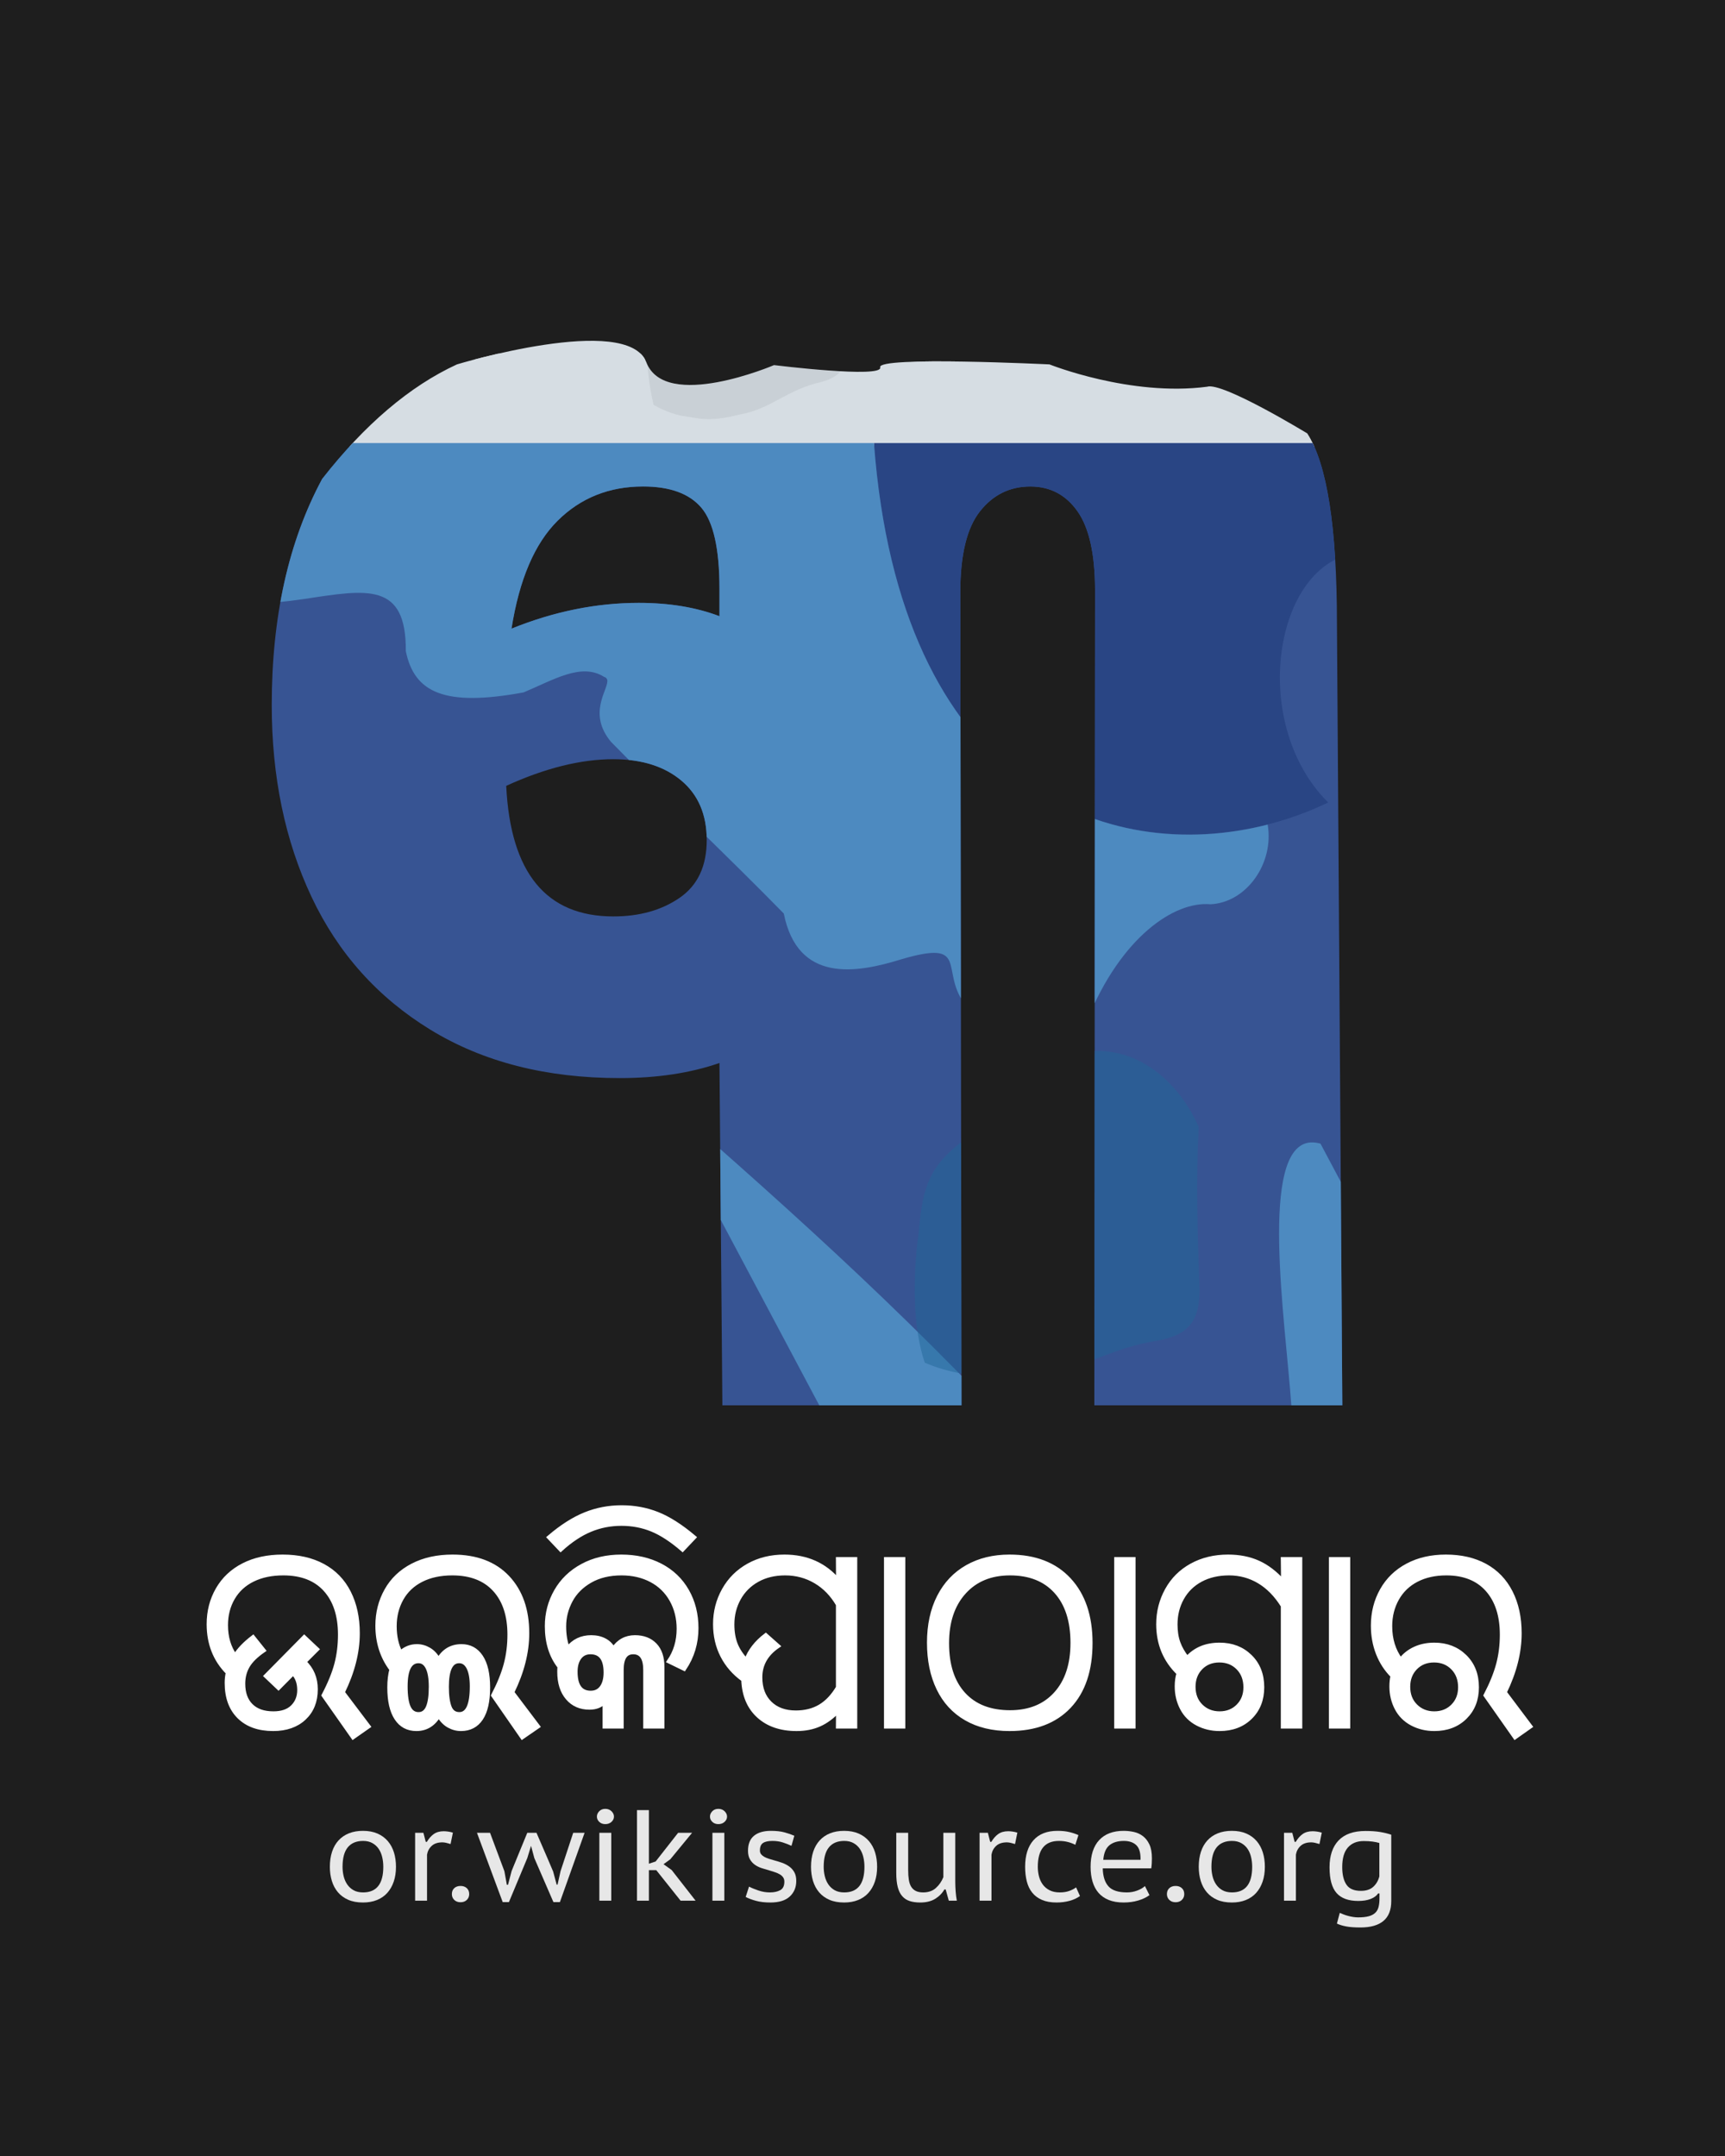<?xml version="1.0" encoding="UTF-8"?>
<!DOCTYPE svg PUBLIC "-//W3C//DTD SVG 1.1//EN" "http://www.w3.org/Graphics/SVG/1.1/DTD/svg11.dtd">
<svg version="1.1" xmlns="http://www.w3.org/2000/svg" xmlns:xlink="http://www.w3.org/1999/xlink" x="0" y="0" width="400" height="500" viewBox="0, 0, 400, 500">
  <defs>
    <clipPath id="Clip_1">
      <path d="M-59.018,-45.285 L484.568,-45.285 L484.568,523.976 L-59.018,523.976 z M478.568,-37.285 L-53.018,-37.285 L-53.018,515.976 L478.568,515.976 L478.568,-37.285 z"/>
    </clipPath>
    <filter id="Shadow_2">
      <feGaussianBlur in="SourceAlpha" stdDeviation="2.5"/>
      <feOffset dx="0" dy="2" result="offsetblur"/>
      <feFlood flood-color="#1F1F1F"/>
      <feComposite in2="offsetblur" operator="in"/>
    </filter>
    <clipPath id="Clip_3">
      <path d="M204.1,85.181 Q214.821,84.509 243.359,84.509 C243.359,84.509 262.125,92.026 279.917,89.685 C283.465,88.508 303.138,100.516 303.138,100.516 Q310.016,111.177 310.016,144.549 L311.261,325.91 L253.76,325.91 L253.923,136.927 Q253.923,124.361 249.864,118.593 Q245.805,112.825 238.916,112.825 Q231.781,112.825 227.23,118.593 Q222.679,124.361 222.679,137.339 L222.955,325.91 L167.507,325.91 L166.832,246.52 Q156.746,250.022 143.707,250.022 Q118.121,250.022 99.792,238.795 Q81.464,227.568 72.238,207.998 Q63.012,188.428 63.012,163.502 Q63.012,132.807 74.698,111.074 Q89.55,92.08 105.952,84.509 C105.952,84.509 145.476,72.543 149.869,84.004 C154.262,95.466 179.48,84.677 179.48,84.677 C179.48,84.677 204.892,87.81 204.1,85.181 C203.308,82.552 243.359,84.509 243.359,84.509 M166.832,142.901 L166.832,136.515 Q166.832,122.713 162.65,117.769 Q158.468,112.825 149.119,112.825 Q137.31,112.825 129.314,120.756 Q121.319,128.687 118.613,145.785 Q133.374,139.811 148.135,139.811 Q158.714,139.811 166.832,142.901 z M117.382,182.248 Q118.859,212.53 142.23,212.53 Q151.333,212.53 157.607,208.204 Q163.88,203.878 163.88,194.814 Q163.88,185.956 157.976,181.012 Q152.071,176.068 142.23,176.068 Q130.914,176.068 117.382,182.248 z"/>
    </clipPath>
  </defs>
  <g id="Layer_1">
    <g opacity="0.88">
      <path d="M478.568,-37.285 L478.568,515.976 L-53.018,515.976 L-53.018,-37.285 L478.568,-37.285 z" clip-path="url(#Clip_1)" filter="url(#Shadow_2)" fill="rgba(0,0,0,1)"/>
      <path d="M-53.018,-37.285 L478.568,-37.285 L478.568,515.976 L-53.018,515.976 L-53.018,-37.285 z" fill="#000000"/>
    </g>
    <g>
      <path d="M70.544,379.718 L73.483,382.484 L70.544,385.422 Q73.195,387.929 73.195,391.76 Q73.195,395.937 70.516,398.444 Q67.836,400.95 63.342,400.95 Q58.301,400.95 55.449,398.127 Q52.597,395.304 52.597,390.291 Q52.597,389.023 52.856,387.9 Q48.419,383.435 48.419,376.665 Q48.419,372.199 50.508,368.584 Q52.597,364.968 56.457,362.995 Q60.317,361.021 65.532,361.021 Q70.977,361.021 74.909,363.153 Q78.841,365.285 80.887,369.333 Q82.932,373.38 82.932,378.768 Q82.932,385.365 79.446,392.48 L85.41,400.374 L81.866,402.852 L75.067,393.172 Q77.17,389.167 78.02,385.955 Q78.87,382.743 78.87,379.084 Q78.87,372.43 75.456,368.641 Q72.042,364.853 65.705,364.853 Q61.614,364.853 58.603,366.337 Q55.593,367.82 53.979,370.6 Q52.366,373.38 52.366,376.895 Q52.366,381.101 54.498,384.068 Q55.881,381.85 58.675,379.718 L61.095,382.743 Q58.502,384.529 57.437,386.344 Q56.371,388.159 56.371,390.464 Q56.371,393.748 58.2,395.563 Q60.029,397.378 63.4,397.378 Q66.338,397.378 67.88,395.837 Q69.421,394.295 69.421,391.933 Q69.421,389.456 67.98,387.986 L64.581,391.415 L61.7,388.678 z" fill="#FFFFFF"/>
      <path d="M70.544,379.718 L73.483,382.484 L70.544,385.422 Q73.195,387.929 73.195,391.76 Q73.195,395.937 70.516,398.444 Q67.836,400.95 63.342,400.95 Q58.301,400.95 55.449,398.127 Q52.597,395.304 52.597,390.291 Q52.597,389.023 52.856,387.9 Q48.419,383.435 48.419,376.665 Q48.419,372.199 50.508,368.584 Q52.597,364.968 56.457,362.995 Q60.317,361.021 65.532,361.021 Q70.977,361.021 74.909,363.153 Q78.841,365.285 80.887,369.333 Q82.932,373.38 82.932,378.768 Q82.932,385.365 79.446,392.48 L85.41,400.374 L81.866,402.852 L75.067,393.172 Q77.17,389.167 78.02,385.955 Q78.87,382.743 78.87,379.084 Q78.87,372.43 75.456,368.641 Q72.042,364.853 65.705,364.853 Q61.614,364.853 58.603,366.337 Q55.593,367.82 53.979,370.6 Q52.366,373.38 52.366,376.895 Q52.366,381.101 54.498,384.068 Q55.881,381.85 58.675,379.718 L61.095,382.743 Q58.502,384.529 57.437,386.344 Q56.371,388.159 56.371,390.464 Q56.371,393.748 58.2,395.563 Q60.029,397.378 63.4,397.378 Q66.338,397.378 67.88,395.837 Q69.421,394.295 69.421,391.933 Q69.421,389.456 67.98,387.986 L64.581,391.415 L61.7,388.678 z" fill-opacity="0" stroke="#FFFFFF" stroke-width="1"/>
    </g>
    <g>
      <path d="M101.744,397.781 Q99.9,400.95 96.559,400.95 Q93.562,400.95 91.935,398.473 Q90.307,395.995 90.307,391.357 Q90.307,388.966 90.797,387.151 Q87.542,382.83 87.542,377.01 Q87.542,372.545 89.616,368.843 Q91.69,365.141 95.651,363.081 Q99.612,361.021 104.942,361.021 Q113.152,361.021 117.69,365.832 Q122.227,370.644 122.227,378.768 Q122.227,385.365 118.741,392.48 L124.705,400.374 L121.104,402.852 L114.391,393.172 Q116.437,389.225 117.301,385.984 Q118.165,382.743 118.165,379.084 Q118.165,372.401 114.708,368.627 Q111.251,364.853 104.884,364.853 Q100.736,364.853 97.697,366.394 Q94.657,367.936 93.073,370.773 Q91.488,373.611 91.488,377.125 Q91.488,380.698 92.871,383.319 Q94.513,381.792 96.674,381.792 Q98.143,381.792 99.468,382.57 Q100.793,383.348 101.687,384.961 Q103.501,381.792 107.016,381.792 Q109.897,381.792 111.525,384.241 Q113.152,386.69 113.152,391.357 Q113.152,396.082 111.539,398.516 Q109.926,400.95 106.901,400.95 Q105.403,400.95 104.049,400.187 Q102.695,399.423 101.744,397.781 z M97.048,385.221 Q94.023,385.221 94.023,391.098 Q94.023,394.411 94.758,395.981 Q95.493,397.551 97.048,397.551 Q98.546,397.551 99.238,395.966 Q99.929,394.382 99.929,391.184 Q99.929,388.246 99.18,386.733 Q98.431,385.221 97.048,385.221 z M106.469,385.221 Q103.588,385.221 103.588,391.184 Q103.588,394.238 104.222,395.894 Q104.855,397.551 106.526,397.551 Q109.436,397.551 109.436,391.098 Q109.436,388.246 108.658,386.733 Q107.88,385.221 106.469,385.221 z" fill="#FFFFFF"/>
      <path d="M101.744,397.781 Q99.9,400.95 96.559,400.95 Q93.562,400.95 91.935,398.473 Q90.307,395.995 90.307,391.357 Q90.307,388.966 90.797,387.151 Q87.542,382.83 87.542,377.01 Q87.542,372.545 89.616,368.843 Q91.69,365.141 95.651,363.081 Q99.612,361.021 104.942,361.021 Q113.152,361.021 117.69,365.832 Q122.227,370.644 122.227,378.768 Q122.227,385.365 118.741,392.48 L124.705,400.374 L121.104,402.852 L114.391,393.172 Q116.437,389.225 117.301,385.984 Q118.165,382.743 118.165,379.084 Q118.165,372.401 114.708,368.627 Q111.251,364.853 104.884,364.853 Q100.736,364.853 97.697,366.394 Q94.657,367.936 93.073,370.773 Q91.488,373.611 91.488,377.125 Q91.488,380.698 92.871,383.319 Q94.513,381.792 96.674,381.792 Q98.143,381.792 99.468,382.57 Q100.793,383.348 101.687,384.961 Q103.501,381.792 107.016,381.792 Q109.897,381.792 111.525,384.241 Q113.152,386.69 113.152,391.357 Q113.152,396.082 111.539,398.516 Q109.926,400.95 106.901,400.95 Q105.403,400.95 104.049,400.187 Q102.695,399.423 101.744,397.781 z M97.048,385.221 Q94.023,385.221 94.023,391.098 Q94.023,394.411 94.758,395.981 Q95.493,397.551 97.048,397.551 Q98.546,397.551 99.238,395.966 Q99.929,394.382 99.929,391.184 Q99.929,388.246 99.18,386.733 Q98.431,385.221 97.048,385.221 z M106.469,385.221 Q103.588,385.221 103.588,391.184 Q103.588,394.238 104.222,395.894 Q104.855,397.551 106.526,397.551 Q109.436,397.551 109.436,391.098 Q109.436,388.246 108.658,386.733 Q107.88,385.221 106.469,385.221 z" fill-opacity="0" stroke="#FFFFFF" stroke-width="1"/>
    </g>
    <g>
      <path d="M155.155,385.278 Q157.402,382.023 157.402,377.73 Q157.402,374.014 155.731,371.032 Q154.061,368.051 151.036,366.452 Q148.011,364.853 144.122,364.853 Q139.887,364.853 136.833,366.61 Q133.779,368.368 132.281,371.205 Q130.783,374.043 130.783,377.183 Q130.783,380.093 131.647,382.34 Q133.693,379.718 137.092,379.718 Q138.878,379.718 140.218,380.438 Q141.558,381.159 142.22,382.484 Q144.064,379.718 147.233,379.718 Q150.143,379.718 151.857,381.49 Q153.571,383.262 153.571,386.575 L153.571,400.374 L149.653,400.374 L149.653,387.266 Q149.653,383.146 146.83,383.146 Q144.122,383.146 144.122,387.266 L144.122,400.374 L140.232,400.374 L140.232,394.526 Q138.994,395.995 136.689,395.995 Q133.52,395.995 131.619,393.762 Q129.717,391.53 129.717,387.698 Q129.717,386.892 129.775,386.546 Q126.836,382.801 126.836,377.125 Q126.836,372.718 128.968,369.001 Q131.1,365.285 135.032,363.153 Q138.965,361.021 144.064,361.021 Q149.192,361.021 153.153,363.081 Q157.114,365.141 159.289,368.944 Q161.464,372.747 161.464,377.586 Q161.464,382.772 158.641,386.978 z M136.919,383.146 Q135.277,383.146 134.355,384.385 Q133.434,385.624 133.434,387.698 Q133.434,392.596 136.977,392.596 Q138.648,392.596 139.555,391.328 Q140.463,390.061 140.463,387.871 Q140.463,383.146 136.919,383.146 z" fill="#FFFFFF"/>
      <path d="M155.155,385.278 Q157.402,382.023 157.402,377.73 Q157.402,374.014 155.731,371.032 Q154.061,368.051 151.036,366.452 Q148.011,364.853 144.122,364.853 Q139.887,364.853 136.833,366.61 Q133.779,368.368 132.281,371.205 Q130.783,374.043 130.783,377.183 Q130.783,380.093 131.647,382.34 Q133.693,379.718 137.092,379.718 Q138.878,379.718 140.218,380.438 Q141.558,381.159 142.22,382.484 Q144.064,379.718 147.233,379.718 Q150.143,379.718 151.857,381.49 Q153.571,383.262 153.571,386.575 L153.571,400.374 L149.653,400.374 L149.653,387.266 Q149.653,383.146 146.83,383.146 Q144.122,383.146 144.122,387.266 L144.122,400.374 L140.232,400.374 L140.232,394.526 Q138.994,395.995 136.689,395.995 Q133.52,395.995 131.619,393.762 Q129.717,391.53 129.717,387.698 Q129.717,386.892 129.775,386.546 Q126.836,382.801 126.836,377.125 Q126.836,372.718 128.968,369.001 Q131.1,365.285 135.032,363.153 Q138.965,361.021 144.064,361.021 Q149.192,361.021 153.153,363.081 Q157.114,365.141 159.289,368.944 Q161.464,372.747 161.464,377.586 Q161.464,382.772 158.641,386.978 z M136.919,383.146 Q135.277,383.146 134.355,384.385 Q133.434,385.624 133.434,387.698 Q133.434,392.596 136.977,392.596 Q138.648,392.596 139.555,391.328 Q140.463,390.061 140.463,387.871 Q140.463,383.146 136.919,383.146 z" fill-opacity="0" stroke="#FFFFFF" stroke-width="1"/>
    </g>
    <g>
      <path d="M127.355,356.527 Q131.705,352.811 135.709,351.198 Q139.714,349.584 144.15,349.584 Q148.558,349.584 152.447,351.126 Q156.336,352.667 160.917,356.527 L158.267,359.322 Q154.493,356.066 151.194,354.712 Q147.896,353.358 144.093,353.358 Q140.29,353.358 136.876,354.77 Q133.462,356.182 130.005,359.322 z" fill="#FFFFFF"/>
      <path d="M127.355,356.527 Q131.705,352.811 135.709,351.198 Q139.714,349.584 144.15,349.584 Q148.558,349.584 152.447,351.126 Q156.336,352.667 160.917,356.527 L158.267,359.322 Q154.493,356.066 151.194,354.712 Q147.896,353.358 144.093,353.358 Q140.29,353.358 136.876,354.77 Q133.462,356.182 130.005,359.322 z" fill-opacity="0" stroke="#FFFFFF" stroke-width="1"/>
    </g>
    <g>
      <path d="M194.335,400.374 L194.364,396.686 Q192.318,398.876 189.999,399.913 Q187.68,400.95 184.713,400.95 Q179.21,400.95 175.897,397.925 Q172.584,394.9 172.383,389.542 Q169.214,387.266 167.529,383.982 Q165.843,380.698 165.843,376.665 Q165.843,372.372 167.874,368.742 Q169.905,365.112 173.564,363.067 Q177.223,361.021 181.89,361.021 Q189.639,361.021 194.364,366.582 L194.335,361.598 L198.282,361.598 L198.282,400.374 z M194.335,391.357 L194.335,372.113 Q192.318,368.627 189.121,366.74 Q185.923,364.853 182.062,364.853 Q178.375,364.853 175.595,366.409 Q172.815,367.964 171.302,370.701 Q169.79,373.438 169.79,376.722 Q169.79,379.344 170.553,381.303 Q171.317,383.262 173.045,385.105 Q174.284,381.764 177.568,379.257 L180.363,381.735 Q176.272,384.529 176.272,388.995 Q176.272,392.769 178.505,394.972 Q180.737,397.176 184.54,397.176 Q187.795,397.176 190.187,395.75 Q192.578,394.324 194.335,391.357 z" fill="#FFFFFF"/>
      <path d="M194.335,400.374 L194.364,396.686 Q192.318,398.876 189.999,399.913 Q187.68,400.95 184.713,400.95 Q179.21,400.95 175.897,397.925 Q172.584,394.9 172.383,389.542 Q169.214,387.266 167.529,383.982 Q165.843,380.698 165.843,376.665 Q165.843,372.372 167.874,368.742 Q169.905,365.112 173.564,363.067 Q177.223,361.021 181.89,361.021 Q189.639,361.021 194.364,366.582 L194.335,361.598 L198.282,361.598 L198.282,400.374 z M194.335,391.357 L194.335,372.113 Q192.318,368.627 189.121,366.74 Q185.923,364.853 182.062,364.853 Q178.375,364.853 175.595,366.409 Q172.815,367.964 171.302,370.701 Q169.79,373.438 169.79,376.722 Q169.79,379.344 170.553,381.303 Q171.317,383.262 173.045,385.105 Q174.284,381.764 177.568,379.257 L180.363,381.735 Q176.272,384.529 176.272,388.995 Q176.272,392.769 178.505,394.972 Q180.737,397.176 184.54,397.176 Q187.795,397.176 190.187,395.75 Q192.578,394.324 194.335,391.357 z" fill-opacity="0" stroke="#FFFFFF" stroke-width="1"/>
    </g>
    <g>
      <path d="M209.431,361.598 L209.431,400.374 L205.484,400.374 L205.484,361.598 z" fill="#FFFFFF"/>
      <path d="M209.431,361.598 L209.431,400.374 L205.484,400.374 L205.484,361.598 z" fill-opacity="0" stroke="#FFFFFF" stroke-width="1"/>
    </g>
    <g>
      <path d="M234.091,400.95 Q228.243,400.95 224.037,398.53 Q219.831,396.11 217.641,391.587 Q215.452,387.064 215.452,380.957 Q215.452,374.821 217.756,370.312 Q220.061,365.804 224.281,363.413 Q228.502,361.021 234.091,361.021 Q242.935,361.021 247.89,366.365 Q252.845,371.709 252.845,381.015 Q252.845,390.493 247.905,395.721 Q242.964,400.95 234.091,400.95 z M234.206,364.853 Q227.494,364.853 223.532,369.246 Q219.571,373.64 219.571,381.072 Q219.571,388.707 223.417,392.913 Q227.263,397.119 234.206,397.119 Q240.947,397.119 244.836,392.812 Q248.726,388.505 248.726,381.015 Q248.726,373.352 244.894,369.102 Q241.062,364.853 234.206,364.853 z" fill="#FFFFFF"/>
      <path d="M234.091,400.95 Q228.243,400.95 224.037,398.53 Q219.831,396.11 217.641,391.587 Q215.452,387.064 215.452,380.957 Q215.452,374.821 217.756,370.312 Q220.061,365.804 224.281,363.413 Q228.502,361.021 234.091,361.021 Q242.935,361.021 247.89,366.365 Q252.845,371.709 252.845,381.015 Q252.845,390.493 247.905,395.721 Q242.964,400.95 234.091,400.95 z M234.206,364.853 Q227.494,364.853 223.532,369.246 Q219.571,373.64 219.571,381.072 Q219.571,388.707 223.417,392.913 Q227.263,397.119 234.206,397.119 Q240.947,397.119 244.836,392.812 Q248.726,388.505 248.726,381.015 Q248.726,373.352 244.894,369.102 Q241.062,364.853 234.206,364.853 z" fill-opacity="0" stroke="#FFFFFF" stroke-width="1"/>
    </g>
    <g>
      <path d="M262.813,361.598 L262.813,400.374 L258.866,400.374 L258.866,361.598 z" fill="#FFFFFF"/>
      <path d="M262.813,361.598 L262.813,400.374 L258.866,400.374 L258.866,361.598 z" fill-opacity="0" stroke="#FFFFFF" stroke-width="1"/>
    </g>
    <g>
      <path d="M273.328,388.044 Q268.604,383.492 268.604,376.665 Q268.604,372.401 270.62,368.742 Q272.637,365.083 276.339,363.052 Q280.041,361.021 284.765,361.021 Q288.683,361.021 291.751,362.404 Q294.819,363.787 297.556,366.841 L297.499,361.598 L301.474,361.598 L301.474,400.374 L297.499,400.374 L297.499,372.401 Q295.165,368.656 291.982,366.754 Q288.798,364.853 284.996,364.853 Q281.25,364.853 278.427,366.365 Q275.604,367.878 274.077,370.615 Q272.55,373.352 272.55,376.722 Q272.55,379.142 273.213,380.986 Q273.875,382.83 275.287,384.587 Q278.082,381.447 282.806,381.447 Q287.07,381.447 289.864,384.169 Q292.659,386.892 292.659,391.299 Q292.659,395.563 289.922,398.257 Q287.185,400.95 282.806,400.95 Q279.983,400.95 277.649,399.711 Q275.316,398.473 274.106,396.168 Q272.896,393.863 272.896,391.098 Q272.896,389.369 273.328,388.044 z M282.749,385.048 Q280.098,385.048 278.413,386.776 Q276.728,388.505 276.728,391.184 Q276.728,393.95 278.47,395.664 Q280.213,397.378 282.806,397.378 Q285.428,397.378 287.127,395.664 Q288.827,393.95 288.827,391.299 Q288.827,388.534 287.113,386.791 Q285.399,385.048 282.749,385.048 z" fill="#FFFFFF"/>
      <path d="M273.328,388.044 Q268.604,383.492 268.604,376.665 Q268.604,372.401 270.62,368.742 Q272.637,365.083 276.339,363.052 Q280.041,361.021 284.765,361.021 Q288.683,361.021 291.751,362.404 Q294.819,363.787 297.556,366.841 L297.499,361.598 L301.474,361.598 L301.474,400.374 L297.499,400.374 L297.499,372.401 Q295.165,368.656 291.982,366.754 Q288.798,364.853 284.996,364.853 Q281.25,364.853 278.427,366.365 Q275.604,367.878 274.077,370.615 Q272.55,373.352 272.55,376.722 Q272.55,379.142 273.213,380.986 Q273.875,382.83 275.287,384.587 Q278.082,381.447 282.806,381.447 Q287.07,381.447 289.864,384.169 Q292.659,386.892 292.659,391.299 Q292.659,395.563 289.922,398.257 Q287.185,400.95 282.806,400.95 Q279.983,400.95 277.649,399.711 Q275.316,398.473 274.106,396.168 Q272.896,393.863 272.896,391.098 Q272.896,389.369 273.328,388.044 z M282.749,385.048 Q280.098,385.048 278.413,386.776 Q276.728,388.505 276.728,391.184 Q276.728,393.95 278.47,395.664 Q280.213,397.378 282.806,397.378 Q285.428,397.378 287.127,395.664 Q288.827,393.95 288.827,391.299 Q288.827,388.534 287.113,386.791 Q285.399,385.048 282.749,385.048 z" fill-opacity="0" stroke="#FFFFFF" stroke-width="1"/>
    </g>
    <g>
      <path d="M312.594,361.598 L312.594,400.374 L308.647,400.374 L308.647,361.598 z" fill="#FFFFFF"/>
      <path d="M312.594,361.598 L312.594,400.374 L308.647,400.374 L308.647,361.598 z" fill-opacity="0" stroke="#FFFFFF" stroke-width="1"/>
    </g>
    <g>
      <path d="M322.937,388.649 Q320.718,386.431 319.552,383.449 Q318.385,380.467 318.385,377.01 Q318.385,372.487 320.459,368.8 Q322.533,365.112 326.365,363.067 Q330.196,361.021 335.267,361.021 Q340.539,361.021 344.385,363.124 Q348.23,365.228 350.29,369.275 Q352.35,373.323 352.35,378.768 Q352.35,385.394 348.893,392.48 L354.828,400.374 L351.313,402.852 L344.514,393.172 Q346.56,389.225 347.424,385.984 Q348.288,382.743 348.288,379.084 Q348.288,372.458 344.917,368.656 Q341.547,364.853 335.382,364.853 Q331.435,364.853 328.482,366.38 Q325.529,367.907 323.93,370.759 Q322.332,373.611 322.332,377.125 Q322.332,381.735 324.78,384.99 Q326.134,383.262 328.136,382.354 Q330.139,381.447 332.587,381.447 Q336.851,381.447 339.646,384.169 Q342.44,386.892 342.44,391.299 Q342.44,395.563 339.703,398.257 Q336.966,400.95 332.587,400.95 Q329.764,400.95 327.431,399.711 Q325.097,398.473 323.887,396.168 Q322.677,393.863 322.677,391.098 Q322.677,389.772 322.937,388.649 z M332.53,385.048 Q329.879,385.048 328.194,386.776 Q326.509,388.505 326.509,391.184 Q326.509,393.95 328.252,395.664 Q329.995,397.378 332.587,397.378 Q335.209,397.378 336.909,395.664 Q338.608,393.95 338.608,391.299 Q338.608,388.534 336.894,386.791 Q335.18,385.048 332.53,385.048 z" fill="#FFFFFF"/>
      <path d="M322.937,388.649 Q320.718,386.431 319.552,383.449 Q318.385,380.467 318.385,377.01 Q318.385,372.487 320.459,368.8 Q322.533,365.112 326.365,363.067 Q330.196,361.021 335.267,361.021 Q340.539,361.021 344.385,363.124 Q348.23,365.228 350.29,369.275 Q352.35,373.323 352.35,378.768 Q352.35,385.394 348.893,392.48 L354.828,400.374 L351.313,402.852 L344.514,393.172 Q346.56,389.225 347.424,385.984 Q348.288,382.743 348.288,379.084 Q348.288,372.458 344.917,368.656 Q341.547,364.853 335.382,364.853 Q331.435,364.853 328.482,366.38 Q325.529,367.907 323.93,370.759 Q322.332,373.611 322.332,377.125 Q322.332,381.735 324.78,384.99 Q326.134,383.262 328.136,382.354 Q330.139,381.447 332.587,381.447 Q336.851,381.447 339.646,384.169 Q342.44,386.892 342.44,391.299 Q342.44,395.563 339.703,398.257 Q336.966,400.95 332.587,400.95 Q329.764,400.95 327.431,399.711 Q325.097,398.473 323.887,396.168 Q322.677,393.863 322.677,391.098 Q322.677,389.772 322.937,388.649 z M332.53,385.048 Q329.879,385.048 328.194,386.776 Q326.509,388.505 326.509,391.184 Q326.509,393.95 328.252,395.664 Q329.995,397.378 332.587,397.378 Q335.209,397.378 336.909,395.664 Q338.608,393.95 338.608,391.299 Q338.608,388.534 336.894,386.791 Q335.18,385.048 332.53,385.048 z" fill-opacity="0" stroke="#FFFFFF" stroke-width="1"/>
    </g>
    <g>
      <g clip-path="url(#Clip_3)">
        <g>
          <path d="M-26.312,102.748 C-45.505,138.923 -56.479,180.628 -56.479,225.058 C-56.479,363.113 49.251,475.174 179.503,475.174 C309.755,475.174 415.45,363.113 415.45,225.058 C415.45,180.628 404.513,138.922 385.319,102.748 L-26.312,102.748 z" fill="#375493" id="path2488"/>
          <path d="M43.408,82.028 C38.48,88.948 33.947,96.156 29.771,103.602 L441.402,103.602 C437.226,96.156 432.659,88.948 427.729,82.028 L43.408,82.028 z" fill="#D6DDE3" id="path2361"/>
          <path d="M311.261,2.517 C304.76,4.229 296.845,9.311 292.929,10.955 C289.525,11.268 283.21,11.041 278.501,12.083 C268.379,14.321 259.164,19.647 253.846,28.012 C246.978,10.831 232.24,31.96 214.765,44.124 C205.084,37.846 185.583,25.32 167.703,17.247 C153.323,23.526 138.252,44.731 129.299,46.524 C119.998,48.019 106.885,47.135 101.418,52.816 C92.349,60.888 89.542,70.15 87.797,78.82 C109.077,85.3 131.4,85.495 152.68,83.003 C164.773,80.512 173.379,84.02 185.821,83.621 C223.585,85.016 264.489,81.048 299.123,87.803 C298.968,75.654 298.93,19.474 311.261,2.517 z" fill="#D6DDE3" id="path2230"/>
          <path d="M202.653,102.748 C209.426,193.286 269.909,204.407 307.984,186.107 C288.946,167.177 295.852,128.596 316.16,128.171 C353.721,127.251 343.027,197.798 343.035,232.043 C363.571,227.843 362.226,149.714 357.865,102.748 L202.653,102.748 z" fill="#294584" id="path2364"/>
          <path d="M9.353,102.748 C21.644,129.934 28.463,144.939 70.628,138.899 C85.255,136.671 94.209,135.002 94.103,151.01 C96.073,160.701 103.19,163.939 121.413,160.575 C128.393,157.658 134.797,153.624 140.077,156.974 C140.152,156.999 140.232,157.017 140.294,157.047 C140.312,157.056 140.348,157.071 140.366,157.083 C140.415,157.114 140.476,157.164 140.51,157.192 C140.541,157.22 140.597,157.277 140.619,157.301 C140.623,157.307 140.645,157.328 140.655,157.338 C140.662,157.35 140.685,157.398 140.691,157.41 C140.715,157.449 140.746,157.512 140.763,157.555 C140.773,157.582 140.791,157.637 140.799,157.665 C140.807,157.689 140.828,157.748 140.835,157.774 C140.836,157.781 140.835,157.802 140.835,157.81 C140.836,157.865 140.835,157.944 140.835,157.992 C140.801,160.272 136.299,165.597 141.703,172.067 C155.242,185.892 168.206,198.031 181.747,211.856 C184.963,227.94 198.398,225.766 208.982,222.476 C225.04,217.757 217.849,225.024 223.704,232.842 C228.267,239.961 239.639,263.017 252.136,236.515 C259.954,217.325 272.289,208.957 280.675,209.711 C289.079,209.325 295.493,200.163 293.95,191.235 C256.599,200.789 208.641,182.79 202.653,102.748 L9.353,102.748 z" fill="#4D8AC0" id="path2383"/>
          <path d="M303.923,264.937 C291.772,265.734 298.105,306.586 299.438,325.929 C301.239,344.971 305.459,340.485 318.681,332.184 C324.761,344.583 321.064,351.511 312.461,359.534 C306.055,365.621 302.38,374.713 307.938,385.176 C309.639,388.025 311.067,389.233 313.039,393.723 C314.361,396.381 315.66,399.064 316.982,401.723 C318.507,407.603 316.786,411.271 314.233,414.416 C311.869,417.821 311.412,421.255 314.486,430.673 C316.163,436.145 311.566,442.677 318.681,448.422 C321.835,450.884 324.924,452.727 328.085,454.094 C325.341,446.065 325.261,434.476 326.603,424.526 C327.509,415.14 328.138,409.303 336.658,402.923 C344.091,399.095 342.029,378.875 342.663,366.844 C342.736,366.908 342.84,366.965 342.916,367.026 C342.907,366.971 342.926,366.897 342.916,366.844 C358.817,363.468 349.964,350.681 345.087,338.403 L306.203,265.227 C305.435,265.013 304.727,264.91 304.069,264.936 C304.02,264.939 303.972,264.934 303.923,264.937 z" fill="#4D8AC0" id="path2398"/>
          <path d="M151.597,253.684 L190.481,326.86 C195.358,339.138 204.21,351.925 188.31,355.301 C189.728,363.868 200.266,371.324 211.967,370.322 C224.137,369.534 232.988,378.683 236.997,387.925 C237.525,377.733 238.763,367.621 241.228,357.628 C242.8,352.69 251.706,348.314 244.304,341.736 C214.326,308.548 185.432,282.458 153.007,254.194 C152.514,253.978 152.049,253.811 151.597,253.684 z" fill="#4D8AC0" id="path2404"/>
          <path d="M229.017,228.741 C228.383,240.771 230.445,260.992 223.012,264.819 C214.492,271.199 213.863,277.036 212.957,286.422 C211.613,296.386 211.685,307.996 214.439,316.027 C217.252,317.236 220.133,318.054 223.192,318.573 C228.34,319.036 231.58,320.315 242.437,318.318 C251.942,317.215 257.65,312.548 268.516,310.898 C274.447,309.727 278.461,307.452 278.137,298.349 C277.686,285.922 277.319,273.583 277.957,261.362 C273.948,252.12 265.097,242.97 252.927,243.759 C241.363,244.749 230.917,237.469 229.307,229.029 C229.304,229.012 229.31,229.008 229.307,228.993 C229.3,228.987 229.313,228.962 229.307,228.957 C229.218,228.881 229.104,228.822 229.017,228.741 z" fill="#236798" id="path2407" opacity="0.5"/>
          <path d="M334.21,296.562 C333.212,299.346 331.917,301.834 330.809,305.436 C330.856,338.24 326.376,347.688 300.352,373.084 C300.118,373.143 292.677,390.688 286.354,395.27 C275.688,403.199 276.355,410.388 272.393,419.055 C269.526,423.438 265.566,424.143 262.699,423.347 C260.909,421.927 259.099,421.252 257.31,419.092 C257.196,422.637 257.442,425.864 258.358,428.695 C258.399,428.777 258.425,428.866 258.466,428.95 C258.471,428.961 258.462,428.974 258.466,428.986 C258.968,430.013 259.439,431.049 259.913,432.077 C259.938,432.119 259.959,432.146 259.986,432.186 C259.99,432.197 259.981,432.213 259.986,432.222 C260.416,432.897 260.912,433.548 261.468,434.151 C261.298,434.105 261.134,434.06 260.963,434.005 C271.887,451.57 287.315,457.063 307.117,450.152 C317.779,445.477 324.012,441.197 330.628,436.15 C336.383,430.662 343.231,420.357 332.437,419.675 C330.9,419.265 330.044,418.865 329.615,418.438 C329.599,418.422 329.558,418.381 329.544,418.366 C329.502,418.318 329.466,418.234 329.435,418.184 C329.391,418.11 329.349,418.009 329.327,417.929 C329.323,417.912 329.295,417.875 329.291,417.857 C329.286,417.832 329.294,417.776 329.291,417.748 C329.289,417.721 329.291,417.666 329.291,417.638 C329.312,416.073 332.274,413.842 330.014,409.309 C328.468,402.377 335.038,395.825 339.743,394.071 C336.508,386.955 333.249,379.837 330.014,372.722 C330.237,368.049 339.378,365.583 337.898,356.864 C340.537,334.932 344.113,302.379 334.21,296.562 z" fill="#608AB4" id="path2460"/>
          <path d="M161.701,6.543 C161.293,18.576 162.86,38.79 157.524,42.64 C151.415,49.045 150.987,54.884 150.372,64.273 C149.445,74.24 149.544,85.85 151.56,93.872 C153.59,95.073 155.667,95.883 157.872,96.393 C161.58,96.84 163.918,98.11 171.726,96.08 C178.565,94.949 182.656,90.265 190.472,88.582 C194.738,87.393 197.619,85.106 197.348,76.005 C196.973,63.579 196.659,51.241 197.068,39.018 C194.145,29.788 187.735,20.665 178.976,21.49 C170.654,22.515 163.105,15.266 161.911,6.831 C161.909,6.814 161.913,6.81 161.911,6.795 C161.906,6.789 161.915,6.764 161.911,6.759 C161.846,6.684 161.764,6.625 161.701,6.543 z" fill="#000000" id="path2407" opacity="0.06"/>
        </g>
      </g>
    </g>
    <path d="M76.49,432.932 Q76.49,430.982 77,429.437 Q77.51,427.892 78.5,426.812 Q79.49,425.732 80.915,425.162 Q82.34,424.592 84.17,424.592 Q86.09,424.592 87.53,425.222 Q88.97,425.852 89.93,426.977 Q90.89,428.102 91.355,429.617 Q91.82,431.132 91.82,432.932 Q91.82,434.852 91.295,436.382 Q90.77,437.912 89.795,438.992 Q88.82,440.072 87.395,440.642 Q85.97,441.212 84.17,441.212 Q82.19,441.212 80.75,440.582 Q79.31,439.952 78.365,438.842 Q77.42,437.732 76.955,436.217 Q76.49,434.702 76.49,432.932 z M79.43,432.932 Q79.43,434.042 79.685,435.107 Q79.94,436.172 80.51,437.012 Q81.08,437.852 81.98,438.362 Q82.88,438.872 84.2,438.872 Q88.88,438.872 88.88,432.932 Q88.88,431.762 88.625,430.682 Q88.37,429.602 87.815,428.777 Q87.26,427.952 86.36,427.442 Q85.46,426.932 84.2,426.932 Q81.86,426.932 80.645,428.417 Q79.43,429.902 79.43,432.932 z" fill="#FFFFFF" fill-opacity="0.892"/>
    <path d="M104.48,427.652 Q103.97,427.502 103.49,427.382 Q103.01,427.262 102.59,427.262 Q101,427.262 100.115,428.072 Q99.23,428.882 99.02,430.112 L99.02,440.792 L96.26,440.792 L96.26,425.042 L98.18,425.042 L98.72,427.142 L98.99,427.142 Q99.68,425.972 100.595,425.327 Q101.51,424.682 102.89,424.682 Q103.31,424.682 103.88,424.757 Q104.45,424.832 105.02,425.012 z" fill="#FFFFFF" fill-opacity="0.892"/>
    <path d="M104.78,439.262 Q104.78,438.392 105.335,437.882 Q105.89,437.372 106.79,437.372 Q107.69,437.372 108.245,437.882 Q108.8,438.392 108.8,439.262 Q108.8,440.072 108.245,440.612 Q107.69,441.152 106.79,441.152 Q105.89,441.152 105.335,440.612 Q104.78,440.072 104.78,439.262 z" fill="#FFFFFF" fill-opacity="0.892"/>
    <path d="M124.4,425.042 L126.98,431.012 L128.27,434.042 L129.08,437.072 L129.29,437.072 L129.98,433.952 L132.92,425.042 L135.56,425.042 L129.83,441.122 L128.33,441.122 L123.92,430.952 L123.92,430.982 L123.14,428.072 L122.24,431.012 L122.24,430.982 L118.01,441.122 L116.57,441.122 L110.6,425.042 L113.63,425.042 L116.96,433.952 L117.53,437.102 L117.8,437.102 L118.64,433.892 L122.27,425.042 z" fill="#FFFFFF" fill-opacity="0.892"/>
    <path d="M138.98,425.042 L141.74,425.042 L141.74,440.792 L138.98,440.792 z M138.41,421.292 Q138.41,420.602 138.95,420.047 Q139.49,419.492 140.36,419.492 Q141.23,419.492 141.8,420.047 Q142.37,420.602 142.37,421.292 Q142.37,421.982 141.8,422.507 Q141.23,423.032 140.36,423.032 Q139.49,423.032 138.95,422.507 Q138.41,421.982 138.41,421.292 z" fill="#FFFFFF" fill-opacity="0.892"/>
    <path d="M152.18,433.712 L150.47,433.712 L150.47,440.792 L147.71,440.792 L147.71,419.792 L150.47,419.792 L150.47,432.212 L152.03,431.702 L157.25,425.042 L160.49,425.042 L155.48,431.132 L155.51,431.132 L153.86,432.332 L155.75,433.682 L161.3,440.792 L157.82,440.792 z" fill="#FFFFFF" fill-opacity="0.892"/>
    <path d="M165.2,425.042 L167.96,425.042 L167.96,440.792 L165.2,440.792 z M164.63,421.292 Q164.63,420.602 165.17,420.047 Q165.71,419.492 166.58,419.492 Q167.45,419.492 168.02,420.047 Q168.59,420.602 168.59,421.292 Q168.59,421.982 168.02,422.507 Q167.45,423.032 166.58,423.032 Q165.71,423.032 165.17,422.507 Q164.63,421.982 164.63,421.292 z" fill="#FFFFFF" fill-opacity="0.892"/>
    <path d="M181.88,436.382 Q181.88,435.782 181.595,435.377 Q181.31,434.972 180.83,434.687 Q180.35,434.402 179.72,434.192 Q179.09,433.982 178.4,433.772 Q177.53,433.532 176.645,433.247 Q175.76,432.962 175.055,432.467 Q174.35,431.972 173.9,431.192 Q173.45,430.412 173.45,429.212 Q173.45,426.872 174.845,425.732 Q176.24,424.592 178.76,424.592 Q180.65,424.592 181.94,424.952 Q183.23,425.312 184.19,425.732 L183.53,428.072 Q182.72,427.682 181.595,427.307 Q180.47,426.932 179.12,426.932 Q177.65,426.932 176.93,427.412 Q176.21,427.892 176.21,429.152 Q176.21,429.662 176.48,430.007 Q176.75,430.352 177.2,430.607 Q177.65,430.862 178.25,431.057 Q178.85,431.252 179.51,431.432 Q180.41,431.672 181.31,431.987 Q182.21,432.302 182.96,432.827 Q183.71,433.352 184.175,434.162 Q184.64,434.972 184.64,436.202 Q184.64,438.422 183.14,439.817 Q181.64,441.212 178.64,441.212 Q176.72,441.212 175.295,440.822 Q173.87,440.432 172.91,439.922 L173.69,437.522 Q174.53,437.972 175.85,438.422 Q177.17,438.872 178.52,438.872 Q179.99,438.872 180.935,438.347 Q181.88,437.822 181.88,436.382 z" fill="#FFFFFF" fill-opacity="0.892"/>
    <path d="M188.06,432.932 Q188.06,430.982 188.57,429.437 Q189.08,427.892 190.07,426.812 Q191.06,425.732 192.485,425.162 Q193.91,424.592 195.74,424.592 Q197.66,424.592 199.1,425.222 Q200.54,425.852 201.5,426.977 Q202.46,428.102 202.925,429.617 Q203.39,431.132 203.39,432.932 Q203.39,434.852 202.865,436.382 Q202.34,437.912 201.365,438.992 Q200.39,440.072 198.965,440.642 Q197.54,441.212 195.74,441.212 Q193.76,441.212 192.32,440.582 Q190.88,439.952 189.935,438.842 Q188.99,437.732 188.525,436.217 Q188.06,434.702 188.06,432.932 z M191,432.932 Q191,434.042 191.255,435.107 Q191.51,436.172 192.08,437.012 Q192.65,437.852 193.55,438.362 Q194.45,438.872 195.77,438.872 Q200.45,438.872 200.45,432.932 Q200.45,431.762 200.195,430.682 Q199.94,429.602 199.385,428.777 Q198.83,427.952 197.93,427.442 Q197.03,426.932 195.77,426.932 Q193.43,426.932 192.215,428.417 Q191,429.902 191,432.932 z" fill="#FFFFFF" fill-opacity="0.892"/>
    <path d="M210.59,425.042 L210.59,433.712 Q210.59,434.972 210.74,435.932 Q210.89,436.892 211.28,437.537 Q211.67,438.182 212.345,438.527 Q213.02,438.872 214.07,438.872 Q215.87,438.872 217.01,437.852 Q218.15,436.832 218.75,435.332 L218.75,425.042 L221.51,425.042 L221.51,436.322 Q221.51,437.462 221.6,438.647 Q221.69,439.832 221.87,440.792 L220.01,440.792 L219.29,438.182 L218.99,438.182 Q218.21,439.532 216.83,440.372 Q215.45,441.212 213.38,441.212 Q212,441.212 210.965,440.882 Q209.93,440.552 209.225,439.757 Q208.52,438.962 208.175,437.642 Q207.83,436.322 207.83,434.342 L207.83,425.042 z" fill="#FFFFFF" fill-opacity="0.892"/>
    <path d="M235.37,427.652 Q234.86,427.502 234.38,427.382 Q233.9,427.262 233.48,427.262 Q231.89,427.262 231.005,428.072 Q230.12,428.882 229.91,430.112 L229.91,440.792 L227.15,440.792 L227.15,425.042 L229.07,425.042 L229.61,427.142 L229.88,427.142 Q230.57,425.972 231.485,425.327 Q232.4,424.682 233.78,424.682 Q234.2,424.682 234.77,424.757 Q235.34,424.832 235.91,425.012 z" fill="#FFFFFF" fill-opacity="0.892"/>
    <path d="M250.43,439.712 Q249.38,440.462 247.97,440.837 Q246.56,441.212 245,441.212 Q243.02,441.212 241.625,440.612 Q240.23,440.012 239.36,438.932 Q238.49,437.852 238.1,436.322 Q237.71,434.792 237.71,432.932 Q237.71,428.942 239.645,426.767 Q241.58,424.592 245.21,424.592 Q246.8,424.592 247.97,424.877 Q249.14,425.162 250.07,425.582 L249.35,427.832 Q248.54,427.412 247.595,427.172 Q246.65,426.932 245.54,426.932 Q240.65,426.932 240.65,432.932 Q240.65,434.072 240.92,435.137 Q241.19,436.202 241.79,437.027 Q242.39,437.852 243.365,438.362 Q244.34,438.872 245.75,438.872 Q247.01,438.872 247.955,438.527 Q248.9,438.182 249.53,437.702 z" fill="#FFFFFF" fill-opacity="0.892"/>
    <path d="M266.54,439.502 Q265.49,440.282 263.93,440.747 Q262.37,441.212 260.54,441.212 Q258.56,441.212 257.105,440.627 Q255.65,440.042 254.72,438.962 Q253.79,437.882 253.34,436.352 Q252.89,434.822 252.89,432.932 Q252.89,428.882 254.885,426.737 Q256.88,424.592 260.57,424.592 Q261.74,424.592 262.91,424.847 Q264.08,425.102 265.01,425.807 Q265.94,426.512 266.525,427.742 Q267.11,428.972 267.11,430.952 Q267.11,431.432 267.08,432.062 Q267.05,432.692 266.96,433.292 L255.71,433.292 Q255.77,436.052 257.03,437.462 Q258.29,438.872 261.32,438.872 Q262.58,438.872 263.72,438.437 Q264.86,438.002 265.49,437.402 z M264.47,431.312 Q264.53,428.912 263.495,427.922 Q262.46,426.932 260.6,426.932 Q258.5,426.932 257.27,427.922 Q256.04,428.912 255.83,431.312 z" fill="#FFFFFF" fill-opacity="0.892"/>
    <path d="M270.59,439.262 Q270.59,438.392 271.145,437.882 Q271.7,437.372 272.6,437.372 Q273.5,437.372 274.055,437.882 Q274.61,438.392 274.61,439.262 Q274.61,440.072 274.055,440.612 Q273.5,441.152 272.6,441.152 Q271.7,441.152 271.145,440.612 Q270.59,440.072 270.59,439.262 z" fill="#FFFFFF" fill-opacity="0.892"/>
    <path d="M277.97,432.932 Q277.97,430.982 278.48,429.437 Q278.99,427.892 279.98,426.812 Q280.97,425.732 282.395,425.162 Q283.82,424.592 285.65,424.592 Q287.57,424.592 289.01,425.222 Q290.45,425.852 291.41,426.977 Q292.37,428.102 292.835,429.617 Q293.3,431.132 293.3,432.932 Q293.3,434.852 292.775,436.382 Q292.25,437.912 291.275,438.992 Q290.3,440.072 288.875,440.642 Q287.45,441.212 285.65,441.212 Q283.67,441.212 282.23,440.582 Q280.79,439.952 279.845,438.842 Q278.9,437.732 278.435,436.217 Q277.97,434.702 277.97,432.932 z M280.91,432.932 Q280.91,434.042 281.165,435.107 Q281.42,436.172 281.99,437.012 Q282.56,437.852 283.46,438.362 Q284.36,438.872 285.68,438.872 Q290.36,438.872 290.36,432.932 Q290.36,431.762 290.105,430.682 Q289.85,429.602 289.295,428.777 Q288.74,427.952 287.84,427.442 Q286.94,426.932 285.68,426.932 Q283.34,426.932 282.125,428.417 Q280.91,429.902 280.91,432.932 z" fill="#FFFFFF" fill-opacity="0.892"/>
    <path d="M305.96,427.652 Q305.45,427.502 304.97,427.382 Q304.49,427.262 304.07,427.262 Q302.48,427.262 301.595,428.072 Q300.71,428.882 300.5,430.112 L300.5,440.792 L297.74,440.792 L297.74,425.042 L299.66,425.042 L300.2,427.142 L300.47,427.142 Q301.16,425.972 302.075,425.327 Q302.99,424.682 304.37,424.682 Q304.79,424.682 305.36,424.757 Q305.93,424.832 306.5,425.012 z" fill="#FFFFFF" fill-opacity="0.892"/>
    <path d="M322.61,440.882 Q322.61,443.972 320.795,445.487 Q318.98,447.002 315.47,447.002 Q313.43,447.002 312.17,446.762 Q310.91,446.522 310.01,446.102 L310.67,443.612 Q311.06,443.792 311.57,443.987 Q312.08,444.182 312.65,444.332 Q313.22,444.482 313.805,444.572 Q314.39,444.662 314.93,444.662 Q316.4,444.662 317.36,444.407 Q318.32,444.152 318.89,443.612 Q319.46,443.072 319.67,442.232 Q319.88,441.392 319.88,440.222 L319.88,439.112 L319.55,439.112 Q319.07,439.892 317.87,440.372 Q316.67,440.852 314.96,440.852 Q311.54,440.852 309.92,439.007 Q308.3,437.162 308.3,433.052 Q308.3,429.002 310.4,426.812 Q312.5,424.622 316.64,424.622 Q318.62,424.622 320.045,424.862 Q321.47,425.102 322.61,425.492 z M315.56,438.512 Q317.39,438.512 318.425,437.582 Q319.46,436.652 319.85,435.152 L319.85,427.412 Q319.16,427.202 318.26,427.082 Q317.36,426.962 316.22,426.962 Q313.88,426.962 312.56,428.447 Q311.24,429.932 311.24,432.992 Q311.24,435.632 312.215,437.072 Q313.19,438.512 315.56,438.512 z" fill="#FFFFFF" fill-opacity="0.892"/>
  </g>
</svg>
